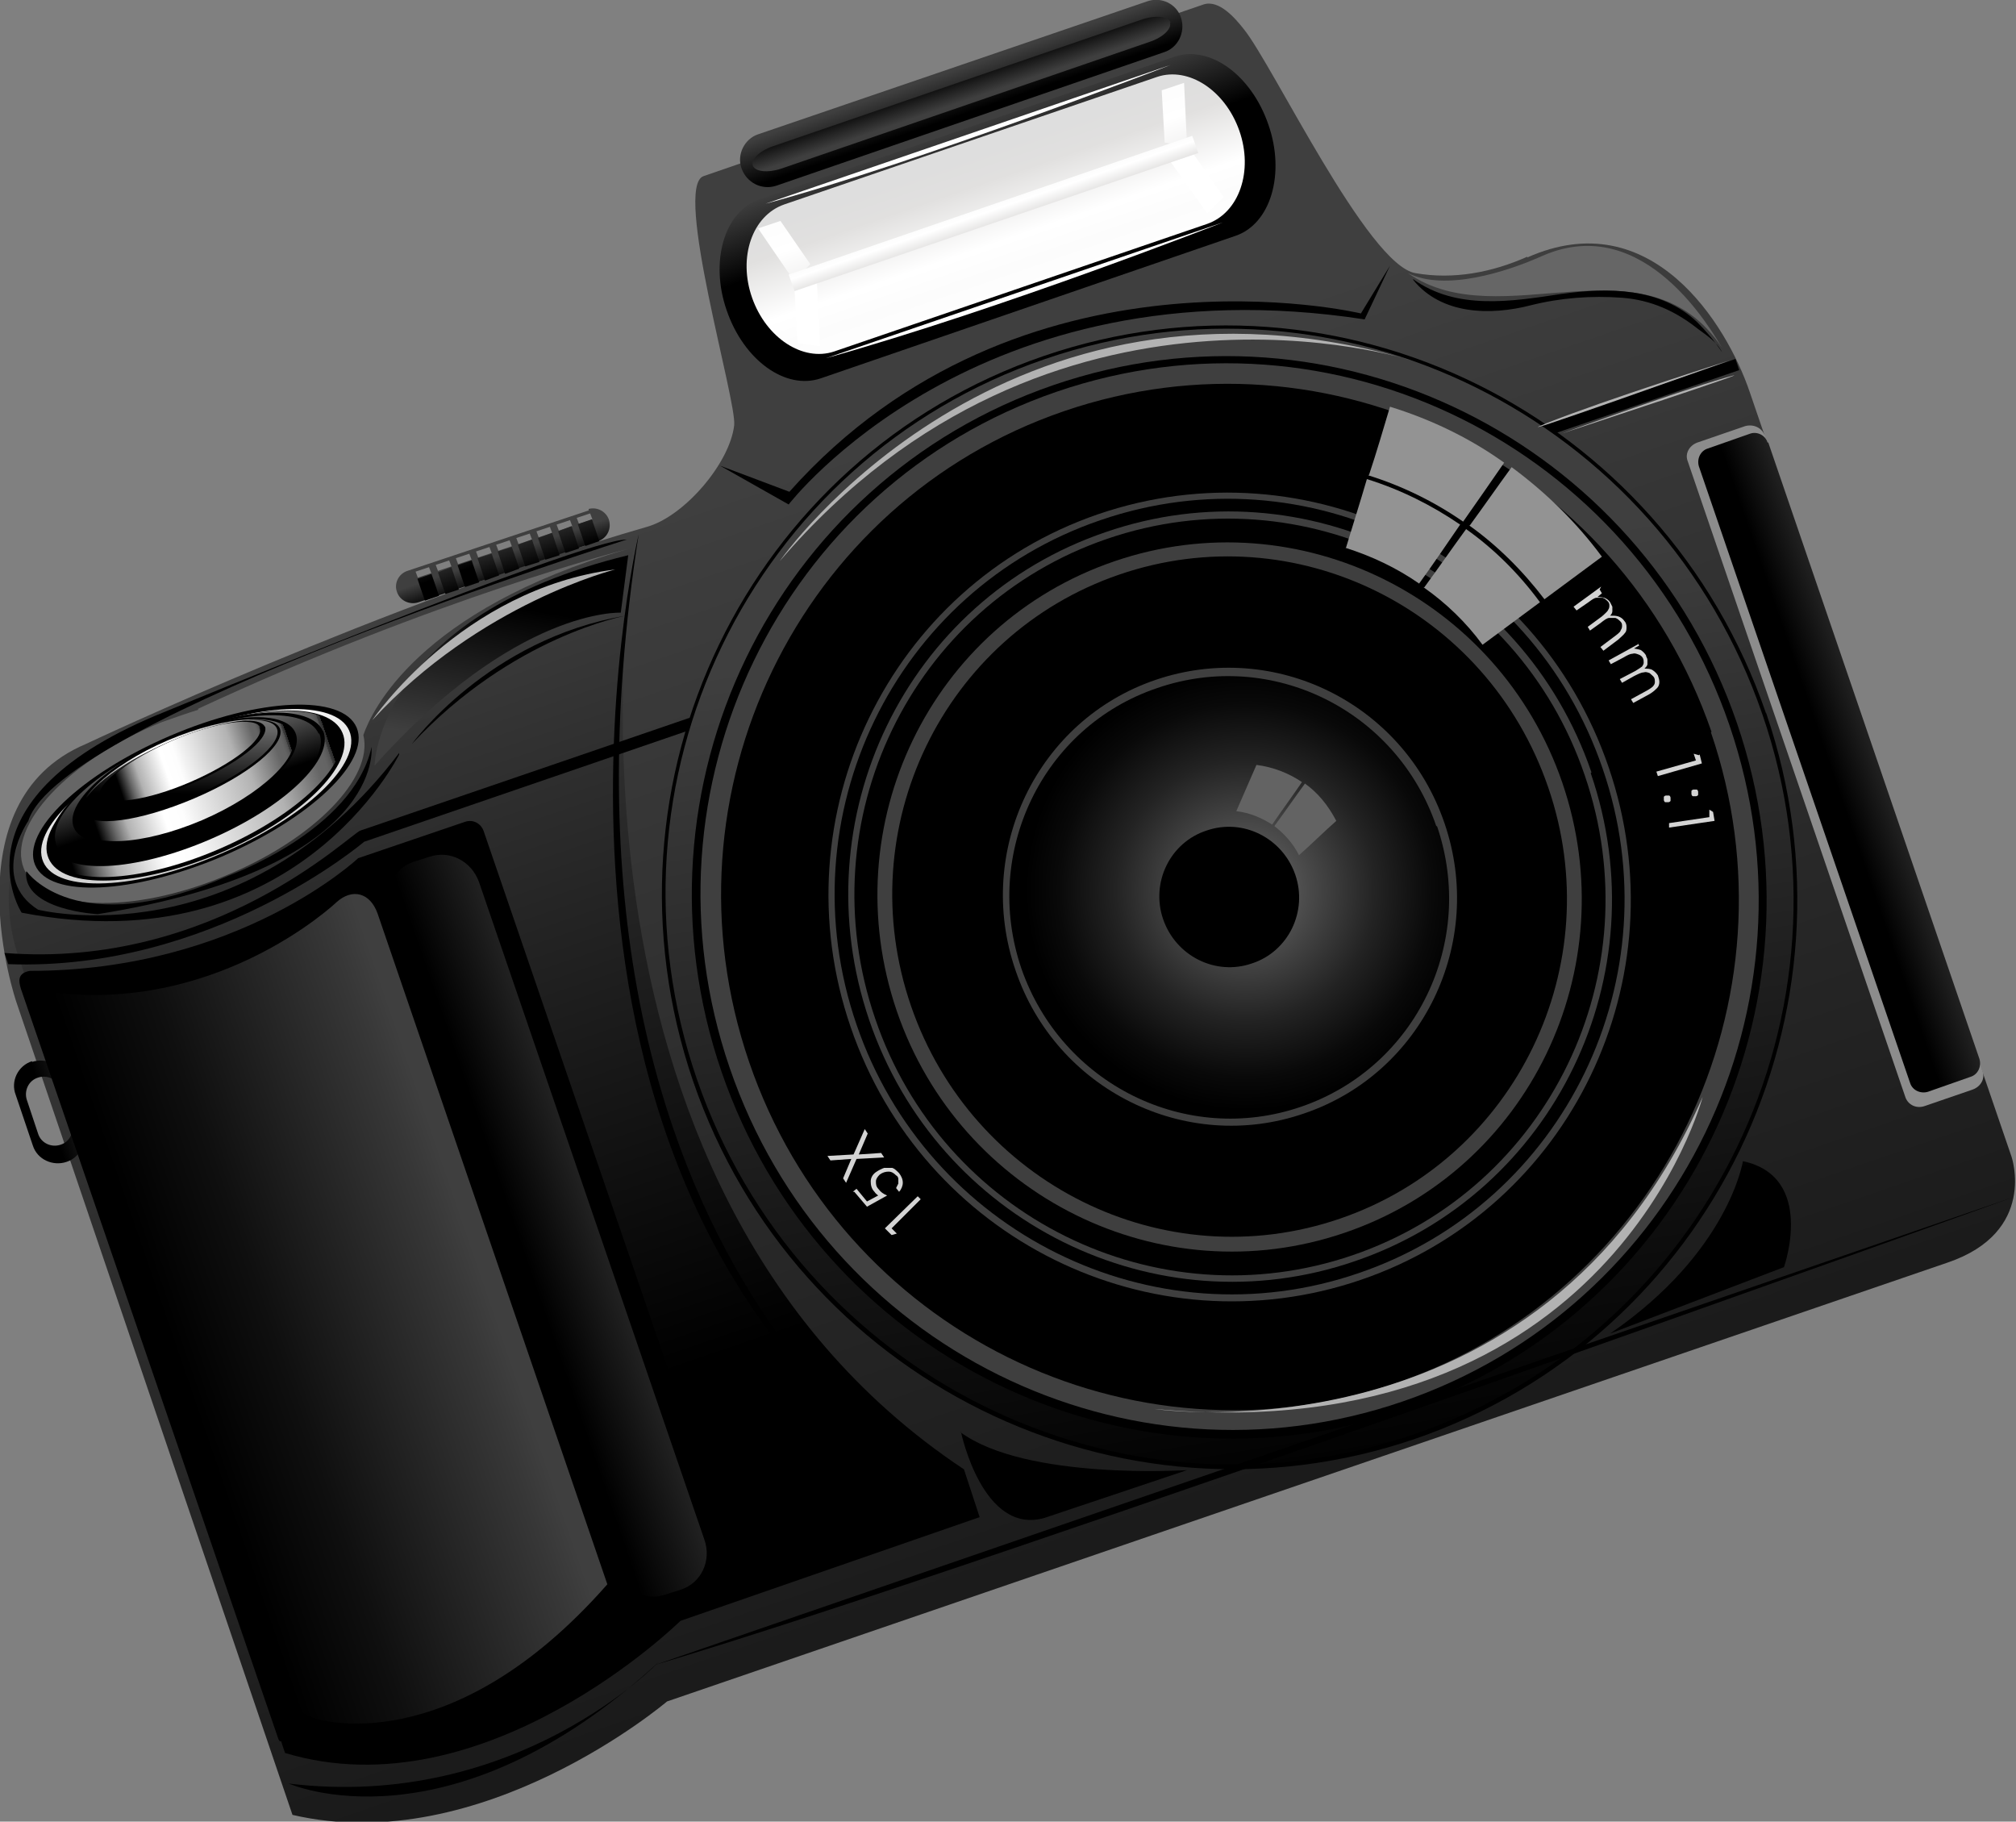 <?xml version="1.0" encoding="UTF-8"?>
<svg id="Layer_1" data-name="Layer 1" xmlns="http://www.w3.org/2000/svg" xmlns:xlink="http://www.w3.org/1999/xlink" viewBox="0 0 27.02 24.41">
  <rect x="0" y="0" width="27.02" height="24.41" fill="#808080" stroke="none"/>
  <defs>
    <style>
      .cls-1 {
        fill: url(#linear-gradient);
      }

      .cls-2 {
        fill: #fff;
      }

      .cls-3 {
        fill: #666;
      }

      .cls-4 {
        fill: #8c8c8c;
      }

      .cls-5 {
        fill: #939393;
      }

      .cls-6 {
        fill: #b2b2b2;
      }

      .cls-7 {
        fill: #d4d4d4;
      }

      .cls-8 {
        fill: #636363;
      }

      .cls-9 {
        fill: url(#radial-gradient-10);
      }

      .cls-10 {
        fill: url(#radial-gradient-11);
      }

      .cls-11 {
        fill: url(#radial-gradient-15);
      }

      .cls-12 {
        fill: url(#radial-gradient-12);
      }

      .cls-13 {
        fill: url(#radial-gradient-14);
      }

      .cls-14 {
        fill: url(#radial-gradient-13);
      }

      .cls-15 {
        fill: url(#radial-gradient-6);
      }

      .cls-16 {
        fill: url(#radial-gradient-5);
      }

      .cls-17 {
        fill: url(#radial-gradient-3);
      }

      .cls-18 {
        fill: url(#radial-gradient-4);
      }

      .cls-19 {
        fill: url(#radial-gradient-9);
      }

      .cls-20 {
        fill: url(#radial-gradient-8);
      }

      .cls-21 {
        fill: url(#radial-gradient-7);
      }

      .cls-22 {
        fill: url(#radial-gradient-2);
      }

      .cls-23 {
        fill: url(#linear-gradient-8);
      }

      .cls-24 {
        fill: url(#linear-gradient-9);
      }

      .cls-25 {
        fill: url(#linear-gradient-3);
      }

      .cls-26 {
        fill: url(#linear-gradient-4);
      }

      .cls-27 {
        fill: url(#linear-gradient-2);
      }

      .cls-28 {
        fill: url(#linear-gradient-6);
      }

      .cls-29 {
        fill: url(#linear-gradient-7);
      }

      .cls-30 {
        fill: url(#linear-gradient-5);
      }

      .cls-31 {
        fill: url(#radial-gradient);
      }

      .cls-32 {
        fill: url(#linear-gradient-14);
      }

      .cls-33 {
        fill: url(#linear-gradient-18);
      }

      .cls-34 {
        fill: url(#linear-gradient-22);
      }

      .cls-35 {
        fill: url(#linear-gradient-20);
      }

      .cls-36 {
        fill: url(#linear-gradient-21);
      }

      .cls-37 {
        fill: url(#linear-gradient-23);
      }

      .cls-38 {
        fill: url(#linear-gradient-15);
      }

      .cls-39 {
        fill: url(#linear-gradient-19);
      }

      .cls-40 {
        fill: url(#linear-gradient-16);
      }

      .cls-41 {
        fill: url(#linear-gradient-17);
      }

      .cls-42 {
        fill: url(#linear-gradient-13);
      }

      .cls-43 {
        fill: url(#linear-gradient-12);
      }

      .cls-44 {
        fill: url(#linear-gradient-10);
      }

      .cls-45 {
        fill: url(#linear-gradient-11);
      }

      .cls-46 {
        fill: url(#linear-gradient-27);
      }

      .cls-47 {
        fill: url(#linear-gradient-24);
      }

      .cls-48 {
        fill: url(#linear-gradient-26);
      }

      .cls-49 {
        fill: url(#linear-gradient-35);
      }

      .cls-50 {
        fill: url(#linear-gradient-34);
      }

      .cls-51 {
        fill: url(#linear-gradient-25);
      }

      .cls-52 {
        fill: url(#linear-gradient-28);
      }

      .cls-53 {
        fill: url(#linear-gradient-29);
      }

      .cls-54 {
        fill: url(#linear-gradient-33);
      }

      .cls-55 {
        fill: url(#linear-gradient-30);
      }

      .cls-56 {
        fill: url(#linear-gradient-32);
      }

      .cls-57 {
        fill: url(#linear-gradient-31);
      }
    </style>
    <linearGradient id="linear-gradient" x1="-2228.09" y1="1531.61" x2="-2228.09" y2="1563.95" gradientTransform="translate(1619.69 -2171.3) rotate(-18.93)" gradientUnits="userSpaceOnUse">
      <stop offset=".19" stop-color="#3f3f3f"/>
      <stop offset="1" stop-color="#000"/>
    </linearGradient>
    <linearGradient id="linear-gradient-2" x1="-2239.6" y1="1542.7" x2="-2240.72" y2="1542.7" gradientTransform="translate(1619.69 -2171.3) rotate(-18.93)" gradientUnits="userSpaceOnUse">
      <stop offset="0" stop-color="#3f3f3f"/>
      <stop offset=".23" stop-color="#373737"/>
      <stop offset=".58" stop-color="#222"/>
      <stop offset="1" stop-color="#000"/>
    </linearGradient>
    <linearGradient id="linear-gradient-3" x1="-2235.35" y1="1535.12" x2="-2235.35" y2="1548.75" xlink:href="#linear-gradient"/>
    <linearGradient id="linear-gradient-4" x1="-2220.23" y1="1548.83" x2="-2220.23" y2="1550.79" xlink:href="#linear-gradient"/>
    <linearGradient id="linear-gradient-5" x1="-2223.42" y1="1538.34" x2="-2225.92" y2="1553.08" xlink:href="#linear-gradient"/>
    <radialGradient id="radial-gradient" cx="-80399.61" cy="54684.38" fx="-80399.61" fy="54684.38" r="385.68" gradientTransform="translate(1635.59 -2164.54) rotate(-19.09) scale(.03)" gradientUnits="userSpaceOnUse">
      <stop offset="0" stop-color="#8c8c8c"/>
      <stop offset="1" stop-color="#3f3f3f"/>
    </radialGradient>
    <radialGradient id="radial-gradient-2" cx="-80412.27" cy="54690.96" fx="-80412.27" fy="54690.96" r="656.11" gradientTransform="translate(1635.59 -2164.54) rotate(-19.09) scale(.03)" gradientUnits="userSpaceOnUse">
      <stop offset="0" stop-color="#595959"/>
      <stop offset="1" stop-color="#000"/>
    </radialGradient>
    <radialGradient id="radial-gradient-3" cx="-80371.49" cy="54669.05" fx="-80371.49" fy="54669.05" r="494.07" xlink:href="#radial-gradient-2"/>
    <radialGradient id="radial-gradient-4" cx="-80444.99" cy="54678.48" fx="-80444.99" fy="54678.48" r="393.24" xlink:href="#radial-gradient-2"/>
    <radialGradient id="radial-gradient-5" cx="-80553.82" cy="54886.96" fx="-80553.82" fy="54886.96" r="368.75" xlink:href="#radial-gradient-2"/>
    <radialGradient id="radial-gradient-6" cx="-80553.4" cy="54903.4" fx="-80553.4" fy="54903.4" r="263.69" xlink:href="#radial-gradient"/>
    <radialGradient id="radial-gradient-7" cx="-80556.49" cy="54900.29" fx="-80556.49" fy="54900.29" r="391.9" xlink:href="#radial-gradient-2"/>
    <radialGradient id="radial-gradient-8" cx="-80547.83" cy="54888.04" fx="-80547.83" fy="54888.04" r="216.82" xlink:href="#radial-gradient"/>
    <radialGradient id="radial-gradient-9" cx="-80555.57" cy="54894.22" fx="-80555.57" fy="54894.22" r="265.62" xlink:href="#radial-gradient-2"/>
    <radialGradient id="radial-gradient-10" cx="-80569.27" cy="54879.72" fx="-80569.27" fy="54879.72" r="214.81" xlink:href="#radial-gradient"/>
    <radialGradient id="radial-gradient-11" cx="-80554.83" cy="54894.19" fx="-80554.83" fy="54894.19" r="288.12" xlink:href="#radial-gradient-2"/>
    <radialGradient id="radial-gradient-12" cx="-80560.33" cy="54920.69" fx="-80560.33" fy="54920.69" r="278.88" xlink:href="#radial-gradient"/>
    <radialGradient id="radial-gradient-13" cx="-2224.57" cy="1545.11" fx="-2224.57" fy="1545.11" r="2.95" gradientTransform="translate(1619.69 -2171.3) rotate(-18.93)" gradientUnits="userSpaceOnUse">
      <stop offset="0" stop-color="#737373"/>
      <stop offset=".26" stop-color="#4d4d4d"/>
      <stop offset=".59" stop-color="#232323"/>
      <stop offset=".85" stop-color="#090909"/>
      <stop offset="1" stop-color="#000"/>
    </radialGradient>
    <radialGradient id="radial-gradient-14" cx="-80550.47" cy="54880.1" fx="-80550.47" fy="54880.1" r="26.11" xlink:href="#radial-gradient-2"/>
    <radialGradient id="radial-gradient-15" cx="-80558.1" cy="54906.5" fx="-80558.1" fy="54906.5" r="32.46" xlink:href="#radial-gradient-2"/>
    <linearGradient id="linear-gradient-6" x1="-2215.08" y1="1546.05" x2="-2216.62" y2="1546.05" xlink:href="#linear-gradient-2"/>
    <linearGradient id="linear-gradient-7" x1="-2240.15" y1="1546.52" x2="-2235.92" y2="1546.52" gradientTransform="translate(1619.69 -2171.3) rotate(-18.93)" gradientUnits="userSpaceOnUse">
      <stop offset="0" stop-color="#000"/>
      <stop offset=".31" stop-color="#0f0f0f"/>
      <stop offset=".9" stop-color="#373737"/>
      <stop offset="1" stop-color="#3f3f3f"/>
    </linearGradient>
    <linearGradient id="linear-gradient-8" x1="-2232.83" y1="1546.31" x2="-2235.3" y2="1546.31" xlink:href="#linear-gradient"/>
    <linearGradient id="linear-gradient-9" x1="-2233.59" y1="1540.47" x2="-2232.47" y2="1538.42" xlink:href="#linear-gradient"/>
    <linearGradient id="linear-gradient-10" x1="-2236.75" y1="1535.99" x2="-2237.23" y2="1539.33" xlink:href="#linear-gradient"/>
    <linearGradient id="linear-gradient-11" x1="-2217.12" y1="1534.77" x2="-2217.66" y2="1538.57" xlink:href="#linear-gradient"/>
    <linearGradient id="linear-gradient-12" x1="-2228.95" y1="1549.02" x2="-2228.95" y2="1550.81" xlink:href="#linear-gradient"/>
    <linearGradient id="linear-gradient-13" x1="-2237.15" y1="1538.17" x2="-2237.39" y2="1541.51" gradientTransform="translate(1619.69 -2171.3) rotate(-18.93)" gradientUnits="userSpaceOnUse">
      <stop offset="0" stop-color="#fff"/>
      <stop offset="1" stop-color="#b2b2b2"/>
    </linearGradient>
    <linearGradient id="linear-gradient-14" x1="-2239.34" y1="1539.31" x2="-2235.13" y2="1539.31" gradientTransform="translate(1619.69 -2171.3) rotate(-18.93)" gradientUnits="userSpaceOnUse">
      <stop offset="0" stop-color="#000"/>
      <stop offset=".07" stop-color="#666"/>
      <stop offset=".13" stop-color="#b2b2b2"/>
      <stop offset=".29" stop-color="#fff"/>
      <stop offset=".37" stop-color="#fdfdfd"/>
      <stop offset=".4" stop-color="#f6f6f6"/>
      <stop offset=".41" stop-color="#f3f3f3"/>
      <stop offset=".7" stop-color="#b2b2b2"/>
      <stop offset=".84" stop-color="#666"/>
      <stop offset=".87" stop-color="#646464"/>
      <stop offset=".88" stop-color="#5d5d5d"/>
      <stop offset=".89" stop-color="#515151"/>
      <stop offset=".89" stop-color="#404040"/>
      <stop offset=".9" stop-color="#2a2a2a"/>
      <stop offset=".9" stop-color="#101010"/>
      <stop offset=".9" stop-color="#000"/>
    </linearGradient>
    <linearGradient id="linear-gradient-15" x1="-2237.31" y1="1538.02" x2="-2237.31" y2="1539.41" gradientTransform="translate(1619.69 -2171.3) rotate(-18.93)" gradientUnits="userSpaceOnUse">
      <stop offset="0" stop-color="#b2b2b2"/>
      <stop offset="1" stop-color="#000"/>
    </linearGradient>
    <linearGradient id="linear-gradient-16" x1="-2238.87" y1="1539.09" x2="-2235.74" y2="1539.09" xlink:href="#linear-gradient-14"/>
    <linearGradient id="linear-gradient-17" x1="-2236.94" y1="1537.91" x2="-2237.44" y2="1539.33" xlink:href="#linear-gradient-15"/>
    <linearGradient id="linear-gradient-18" x1="-2238.4" y1="1538.84" x2="-2236.12" y2="1538.84" xlink:href="#linear-gradient-14"/>
    <linearGradient id="linear-gradient-19" x1="-2232.3" y1="1537.55" x2="-2232.3" y2="1537.94" xlink:href="#linear-gradient"/>
    <linearGradient id="linear-gradient-20" x1="-2233.38" y1="1537.16" x2="-2233.38" y2="1537.91" gradientTransform="translate(2240.78 -1527.78) rotate(.06)" xlink:href="#linear-gradient"/>
    <linearGradient id="linear-gradient-21" x1="-2233.1" y1="1537.16" x2="-2233.1" y2="1537.91" xlink:href="#linear-gradient"/>
    <linearGradient id="linear-gradient-22" x1="-2232.81" y1="1537.16" x2="-2232.81" y2="1537.91" gradientTransform="translate(2234.57 -1536.92) rotate(-.17)" xlink:href="#linear-gradient"/>
    <linearGradient id="linear-gradient-23" x1="-2232.53" y1="1537.16" x2="-2232.53" y2="1537.91" xlink:href="#linear-gradient"/>
    <linearGradient id="linear-gradient-24" x1="-2232.25" y1="1537.16" x2="-2232.25" y2="1537.91" xlink:href="#linear-gradient"/>
    <linearGradient id="linear-gradient-25" x1="-2231.96" y1="1537.16" x2="-2231.96" y2="1537.91" xlink:href="#linear-gradient"/>
    <linearGradient id="linear-gradient-26" x1="-2231.67" y1="1537.16" x2="-2231.67" y2="1537.91" xlink:href="#linear-gradient"/>
    <linearGradient id="linear-gradient-27" x1="-2231.39" y1="1537.16" x2="-2231.39" y2="1537.91" xlink:href="#linear-gradient"/>
    <linearGradient id="linear-gradient-28" x1="-2231.11" y1="1537.16" x2="-2231.11" y2="1537.91" gradientTransform="translate(2239.47 -1530.25) rotate(.01)" xlink:href="#linear-gradient"/>
    <linearGradient id="linear-gradient-29" x1="-2224.58" y1="1533.93" x2="-2224.56" y2="1535.14" xlink:href="#linear-gradient"/>
    <linearGradient id="linear-gradient-30" x1="-2224.56" y1="1536.7" x2="-2224.56" y2="1534.61" gradientTransform="translate(1619.69 -2171.3) rotate(-18.93)" gradientUnits="userSpaceOnUse">
      <stop offset="0" stop-color="#fff"/>
      <stop offset=".24" stop-color="#fcfcfc"/>
      <stop offset=".42" stop-color="#fff"/>
      <stop offset=".81" stop-color="#e1e0df"/>
      <stop offset="1" stop-color="#dedede"/>
    </linearGradient>
    <linearGradient id="linear-gradient-31" x1="-2227.39" y1="1533.9" x2="-2227.39" y2="1536.53" xlink:href="#linear-gradient-30"/>
    <linearGradient id="linear-gradient-32" x1="-2221.86" y1="1533.9" x2="-2221.86" y2="1536.53" xlink:href="#linear-gradient-30"/>
    <linearGradient id="linear-gradient-33" x1="-2224.59" y1="1535.17" x2="-2224.59" y2="1535.7" xlink:href="#linear-gradient-30"/>
    <linearGradient id="linear-gradient-34" x1="-2224.47" y1="1533.31" x2="-2224.47" y2="1534.05" xlink:href="#linear-gradient"/>
    <linearGradient id="linear-gradient-35" x1="-2224.48" y1="1533.97" x2="-2224.48" y2="1533.52" xlink:href="#linear-gradient"/>
  </defs>
  <path class="cls-1" d="m20.47,3.44c-.47.21-.99.31-1.5.22-.64-.11-1.91-2.79-2.3-3.27-.11-.14-.33-.4-.54-.33,0,0-6.68,2.29-6.7,2.3-.41.14.45,3.02.41,3.34-.06.51-.67,1.22-1.17,1.36-3.47,1-7.52,2.91-7.52,2.91-1.85.78-.93,3.46-.93,3.46l3.7,10.89c2.54.59,5.02-1.52,5.02-1.52l17.16-5.88c1.21-.41.86-1.42.86-1.42l-3.51-10.25c-.31-.91-1.32-2.54-2.98-1.8Z"/>
  <path class="cls-27" d="m.43,14.22c-.19.06-.29.27-.22.45l.23.68c.06.19.27.28.45.22.19-.06.28-.27.22-.45l-.23-.67c-.06-.19-.27-.28-.45-.22Zm.53.82c.04.12-.02.26-.15.3-.12.04-.26-.02-.3-.15l-.15-.45c-.04-.12.02-.26.15-.3.12-.04.26.02.3.15l.15.45Z"/>
  <path class="cls-25" d="m.25,12.83c-.32-.95-.06-1.94.78-2.53.68-.48,1.52-.73,2.28-1.04,1.07-.44,2.13-.91,3.24-1.25.42-.13.71-.25,1.94-.67,0,0-1.38,8.49,4.43,12.35l.21.64-4.01,1.39s-2.62,2.58-5.3,1.77c0,0-3.56-10.65-3.57-10.67Z"/>
  <path d="m23.26,4.81S4.96,11.09,4.83,11.13c-.13.04-1.97,1.86-4.77,1.64.04.12.04.11.05.15,2.73.1,4.77-1.64,4.77-1.64l18.43-6.32-.05-.15Z"/>
  <path class="cls-26" d="m23.36,15.56s-.19,1.22-1.78,2.31l2.33-.89s.43-1.21-.55-1.42Z"/>
  <g>
    <path d="m23.67,9.55c1.37,4.01-.73,8.36-4.7,9.73-3.97,1.36-8.31-.79-9.68-4.79-1.37-4.01.73-8.36,4.7-9.72,3.97-1.36,8.3.78,9.68,4.79Z"/>
    <path class="cls-30" d="m23.62,9.57c1.37,3.98-.73,8.3-4.67,9.65-3.94,1.35-8.24-.78-9.61-4.76-1.37-3.98.72-8.3,4.67-9.65,3.94-1.35,8.24.78,9.61,4.76Z"/>
    <path d="m23.28,9.69c1.3,3.79-.69,7.91-4.45,9.2-3.76,1.29-7.86-.74-9.16-4.53-1.3-3.79.69-7.91,4.45-9.2,3.76-1.29,7.86.74,9.16,4.53Z"/>
    <path class="cls-31" d="m23.18,9.72c1.28,3.74-.68,7.79-4.38,9.06-3.7,1.27-7.74-.73-9.02-4.47-1.28-3.73.68-7.79,4.38-9.06,3.7-1.27,7.74.73,9.02,4.47Z"/>
    <path class="cls-22" d="m22.93,9.81c1.23,3.59-.66,7.5-4.21,8.72-3.56,1.22-7.45-.7-8.68-4.3-1.23-3.59.66-7.5,4.22-8.72,3.56-1.22,7.44.7,8.68,4.3Z"/>
    <path class="cls-17" d="m22.82,9.85c1.21,3.53-.64,7.37-4.14,8.57-3.5,1.2-7.32-.69-8.53-4.22-1.21-3.53.64-7.37,4.14-8.57,3.5-1.2,7.32.69,8.53,4.22Z"/>
    <path class="cls-18" d="m21.94,10.15c1.04,3.05-.56,6.35-3.57,7.39-3.01,1.03-6.31-.6-7.35-3.64-1.04-3.04.56-6.35,3.57-7.38,3.01-1.03,6.31.59,7.35,3.64Z"/>
    <path class="cls-16" d="m21.83,10.18c1.02,2.98-.54,6.22-3.5,7.24-2.95,1.01-6.18-.59-7.2-3.57-1.02-2.98.54-6.22,3.5-7.24,2.95-1.01,6.18.58,7.2,3.57Z"/>
    <path class="cls-15" d="m21.56,10.28c.97,2.83-.51,5.91-3.32,6.87-2.81.96-5.87-.55-6.84-3.39-.97-2.83.52-5.91,3.32-6.87,2.81-.96,5.87.55,6.84,3.39Z"/>
    <path class="cls-21" d="m21.48,10.3c.96,2.79-.51,5.82-3.27,6.76-2.76.95-5.78-.55-6.73-3.33-.96-2.79.51-5.82,3.27-6.76,2.76-.95,5.78.54,6.73,3.33Z"/>
    <path class="cls-20" d="m21.32,10.36c.93,2.7-.49,5.63-3.16,6.54-2.67.92-5.59-.53-6.51-3.23-.92-2.7.49-5.63,3.17-6.54,2.67-.92,5.59.53,6.51,3.22Z"/>
    <path class="cls-19" d="m21.24,10.39c.91,2.65-.48,5.53-3.11,6.43-2.63.9-5.5-.52-6.4-3.17-.91-2.65.48-5.53,3.11-6.43,2.63-.9,5.5.52,6.4,3.17Z"/>
    <path class="cls-9" d="m20.94,10.49c.85,2.49-.45,5.19-2.92,6.03-2.46.84-5.15-.49-6-2.97-.85-2.49.45-5.19,2.92-6.03,2.46-.84,5.15.49,6,2.97Z"/>
    <path class="cls-10" d="m20.75,10.55c.82,2.38-.43,4.97-2.79,5.78-2.36.81-4.93-.47-5.75-2.85-.82-2.38.43-4.97,2.79-5.78,2.36-.81,4.93.46,5.75,2.85Z"/>
    <path d="m19.44,11c.57,1.65-.3,3.45-1.94,4.01-1.64.56-3.42-.32-3.99-1.98-.57-1.65.3-3.45,1.94-4.01,1.64-.56,3.42.32,3.99,1.98Z"/>
    <path class="cls-12" d="m19.36,11.03c.55,1.6-.29,3.35-1.88,3.89-1.59.55-3.33-.32-3.87-1.92-.55-1.6.29-3.35,1.88-3.89,1.59-.54,3.32.31,3.87,1.92Z"/>
    <path class="cls-14" d="m19.26,11.07c.53,1.55-.28,3.23-1.82,3.76-1.54.53-3.21-.3-3.75-1.85-.53-1.55.28-3.24,1.82-3.76,1.54-.53,3.21.3,3.74,1.85Z"/>
    <path class="cls-13" d="m17.36,11.72c.17.49-.09,1.03-.58,1.19-.49.17-1.02-.1-1.19-.59-.17-.49.09-1.03.58-1.19.49-.17,1.02.1,1.19.59Z"/>
    <path class="cls-11" d="m16.96,11.85c.09.27-.05.56-.32.65-.27.09-.56-.05-.65-.32-.09-.27.05-.56.32-.65.27-.09.56.05.65.32Z"/>
    <path class="cls-6" d="m15.47,18.88s5.18.77,7.35-4.18c0,0-1.24,4.75-7.35,4.18Z"/>
    <g>
      <path class="cls-7" d="m20.89,7.11l-.04.04-.17-.14-.13.11s.05.02.06.04c.04.04.07.08.07.13,0,.05-.01.1-.05.15-.03.03-.06.05-.09.07-.04.01-.07.02-.11.01-.04,0-.07-.03-.1-.05-.04-.03-.06-.07-.07-.12,0-.04,0-.09.03-.13l.05.04s-.02.04-.02.06c0,.02,0,.04.01.06,0,.02.02.03.04.05.03.03.07.04.11.03.04,0,.08-.02.11-.06.03-.03.04-.07.04-.1,0-.04-.02-.07-.05-.1-.03-.02-.07-.04-.12-.06l.24-.19.2.17Z"/>
      <path class="cls-7" d="m20.77,7.41c.06-.06.11-.1.15-.12.04-.02.09-.02.12-.02.04,0,.07.02.1.05.03.03.05.06.05.1,0,.04,0,.08-.02.13-.02.04-.06.1-.11.15-.06.05-.1.09-.15.11-.04.02-.09.03-.13.02-.04,0-.07-.02-.1-.05-.03-.03-.04-.06-.05-.1,0-.04,0-.08.02-.12.02-.04.06-.1.11-.15Zm.04.04s-.08.09-.1.12c-.02.03-.02.07-.02.1,0,.03.02.05.04.07.02.02.04.03.07.03.03,0,.06,0,.09-.02.04-.02.08-.05.13-.09.04-.04.07-.08.09-.12.02-.04.03-.07.02-.1,0-.03-.02-.06-.03-.07-.02-.02-.04-.03-.07-.04-.03,0-.06,0-.1.02-.03.02-.07.05-.12.1Z"/>
      <path class="cls-7" d="m21.44,7.9l.03.05-.06.05s.06,0,.09.01c.03.01.06.03.08.06.01.02.02.04.03.06,0,.02,0,.04,0,.06,0,.02-.01.04-.03.06.04,0,.08,0,.11.01.03.01.06.03.08.06.02.02.03.05.03.08,0,.03,0,.06-.02.08-.02.03-.05.05-.09.09l-.2.15-.04-.05.2-.15s.07-.05.07-.07c.01-.02.02-.03.02-.06,0-.02,0-.04-.02-.06-.02-.02-.04-.04-.07-.05-.03,0-.06,0-.08,0-.03,0-.07.03-.12.07l-.14.1-.03-.05.19-.14s.07-.06.08-.08c.01-.02.02-.03.02-.06,0-.02,0-.04-.02-.06-.02-.02-.04-.04-.07-.05-.03,0-.05,0-.08,0-.03,0-.07.03-.11.06l-.16.11-.04-.05.37-.27Z"/>
      <path class="cls-7" d="m21.94,8.6l.03.05-.07.04s.06.01.09.02c.03.02.05.04.07.07,0,.02.02.04.02.06,0,.02,0,.04,0,.06,0,.02-.02.04-.04.06.04,0,.08,0,.11.02.03.02.05.04.07.07.01.03.02.06.02.09,0,.03-.01.06-.03.08-.02.02-.05.05-.1.08l-.22.12-.03-.05.22-.12s.07-.04.08-.06c.01-.01.02-.03.02-.05,0-.02,0-.04-.01-.06-.01-.02-.04-.04-.06-.06-.03-.01-.05-.02-.08-.01-.03,0-.07.02-.13.05l-.16.09-.03-.05.21-.11s.08-.05.09-.06c.01-.02.02-.03.02-.05,0-.02,0-.04-.01-.06-.01-.02-.03-.04-.06-.05-.03-.01-.05-.02-.08-.01-.03,0-.07.02-.12.05l-.17.09-.03-.05.4-.22Z"/>
      <path class="cls-7" d="m22.78,10.11l.03.12-.59.17-.02-.06.53-.15-.03-.09.07.02Z"/>
      <path class="cls-7" d="m22.39,10.69s0,.03,0,.04c0,.01-.02.02-.03.02-.01,0-.03,0-.04,0-.01,0-.02-.02-.02-.03,0-.01,0-.03,0-.04,0-.01.02-.02.03-.02.01,0,.03,0,.04,0,.01,0,.02.02.02.03Zm.37-.08s0,.03,0,.04c0,.01-.02.02-.03.02-.01,0-.03,0-.04,0-.01,0-.02-.02-.02-.03,0-.01,0-.03,0-.04,0-.01.02-.02.03-.02.01,0,.03,0,.04,0,.01,0,.02.02.02.03Z"/>
      <path class="cls-7" d="m22.96,10.88l.02.12-.61.09v-.06s.54-.08.54-.08v-.1s.05.03.05.03Z"/>
      <path class="cls-7" d="m11.95,16.55l-.09-.09.44-.43.04.04-.39.39.07.07-.07.02Z"/>
      <path class="cls-7" d="m11.43,15.97l.05-.04.14.17.15-.08s-.04-.03-.05-.05c-.04-.04-.05-.09-.05-.14,0-.05.03-.1.08-.13.03-.02.07-.04.1-.05.04,0,.07,0,.11,0,.03.01.06.04.09.07.03.04.05.08.05.13,0,.04-.02.09-.05.12l-.04-.05s.02-.04.03-.06c0-.02,0-.04,0-.06,0-.02-.01-.04-.03-.05-.03-.03-.06-.05-.1-.05-.04,0-.08.01-.12.04-.03.03-.05.06-.05.09,0,.04,0,.07.04.11.02.03.06.06.11.08l-.27.15-.17-.2Z"/>
      <path class="cls-7" d="m11.34,15.85l-.04-.06.11-.26-.28.02-.04-.06.35-.02.15-.34.04.06-.12.28.3-.02.04.06-.37.02-.14.32Z"/>
    </g>
    <g>
      <path class="cls-5" d="m19.7,7.04c.19-.26.37-.52.56-.78.46.34.87.74,1.21,1.2-.26.19-.51.38-.77.57-.29-.38-.63-.72-1.01-.99Z"/>
      <path class="cls-5" d="m19.09,7.87c.19-.26.37-.52.56-.78.38.27.71.6.99.98-.26.19-.51.38-.77.57-.22-.3-.49-.56-.79-.77Z"/>
      <path class="cls-5" d="m18.35,6.36c.1-.3.19-.61.28-.91.55.17,1.07.42,1.53.75-.18.26-.36.52-.55.79-.39-.27-.82-.48-1.27-.62Z"/>
      <path class="cls-5" d="m18.04,7.34c.09-.3.19-.61.28-.92.45.14.87.35,1.25.61-.18.26-.36.53-.55.79-.3-.21-.64-.37-.99-.48Z"/>
      <path class="cls-8" d="m17.08,11.07c.14-.19.27-.38.41-.57.17.12.31.29.42.5-.17.15-.33.31-.5.46-.08-.16-.2-.29-.33-.39Z"/>
      <path class="cls-8" d="m16.57,10.87c.09-.21.18-.41.27-.62.23.03.43.11.61.23-.13.19-.27.38-.4.57-.14-.09-.3-.16-.48-.18Z"/>
    </g>
  </g>
  <path d="m8.78,22.31l18.21-6.27s-13.54,4.88-18.21,6.27Z"/>
  <path d="m3.87,23.9s2.15.96,4.96-1.63c0,0-1.91,2-4.96,1.63Z"/>
  <path class="cls-4" d="m23.65,5.83c-.04-.1-.15-.15-.26-.12l-.64.22c-.11.04-.17.15-.13.25l2.92,8.53c.04.1.15.15.26.11l.64-.22c.11-.04.17-.15.13-.25l-2.92-8.53Z"/>
  <path class="cls-28" d="m23.69,5.93c-.03-.1-.14-.15-.23-.12l-.57.2c-.1.03-.15.14-.12.24l2.83,8.26c.03.1.14.15.24.12l.57-.2c.1-.03.15-.14.12-.24l-2.83-8.26Z"/>
  <path d="m9.92,21.18c.03.1-.02.2-.12.24l-1.02.35c-.1.03-.35.12-.35.12,0,0-2.15,2.23-4.46,1.53-.19-.19-.2-.02-.24-.12L.28,13.25c-.03-.1-.05-.21.12-.24,2.8,0,4.4-1.51,4.4-1.51l1.44-.49c.1-.03.2.02.24.12l3.45,10.06Z"/>
  <path class="cls-29" d="m.44,13.26l3.12,9.1c.09.28.39.58.67.67,0,0,1.8.6,3.91-1.8l-3.08-8.99c-.1-.28-.34-.34-.55-.15,0,0-1.68,1.6-4.07,1.17Z"/>
  <path class="cls-23" d="m9.44,20.63c.1.28-.04.58-.31.67l-.22.07c-.27.09-.56-.06-.66-.34l-3.02-8.81c-.09-.28.04-.58.31-.67l.22-.07c.27-.09.56.06.66.34l3.02,8.81Z"/>
  <path d="m9.65,6.24l.92.52s2.52-3.28,7.72-2.48l.34-.72-.39.64s-4.56-1.09-7.66,2.39l-.93-.35Z"/>
  <path d="m8.56,7.16s-2.13,8.97,4.2,12.95c0,0-5.75-3.02-4.2-12.95Z"/>
  <path class="cls-3" d="m2.66,9.51c-.16.05-.33.11-.5.17-1.25.51-2.07,1.39-1.84,1.96.23.57,1.44.62,2.69.1,1.2-.49,2-1.32,1.86-1.89.11-.32.73-1.67,3.53-2.49,0,0-2.57.66-5.75,2.14Z"/>
  <path class="cls-3" d="m18.87,3.66c.5.25,1.33-.02,1.8-.23,1.38-.61,2.29,1.04,2.41,1.23-1.03-1.54-2.96-.13-4.21-1Z"/>
  <path d="m5.35,10.11s-1.39,2.83-5.06,2.12c0,0-1-1.53,1.94-2.7,0,0,5.58-2.31,6.17-2.3,0,0-7.6,2.4-8.02,3.77,0,0-.53.77.13,1.19,0,0,2.72.69,4.84-2.1Z"/>
  <path d="m5.52,9.97s1.02-1.41,2.87-1.72c0,0-1.52.27-2.87,1.72Z"/>
  <path class="cls-24" d="m5.02,10.26s.03-2,3.4-2.82l-.1.77s-1.41-.07-3.3,2.05Z"/>
  <path class="cls-44" d="m.36,11.68s.66.95,2.69.06c0,0,1.68-.6,1.93-1.73,0,0,.19,1.62-3.67,2.24,0,0-1-.05-.96-.57Z"/>
  <path class="cls-45" d="m18.94,3.74c.58.42,1.32.3,1.98.2.63-.09,1.34-.09,1.83.38.12.12.23.25.33.4-.06-.13-.21-.23-.32-.31-.3-.24-.63-.39-1.02-.42-.41-.03-.82,0-1.22.1-.54.14-1.2.13-1.58-.34Z"/>
  <path class="cls-6" d="m10.45,7.52s2.98-4.29,8.47-2.69c0,0-4.83-1.56-8.47,2.69Z"/>
  <path d="m4.78,9.75c-.19-.45-1.31-.4-2.5.11-1.19.51-2,1.28-1.81,1.73.19.45,1.31.39,2.5-.11,1.19-.51,2-1.28,1.81-1.73Z"/>
  <path class="cls-43" d="m12.88,19.19s.29,1.39,1.12,1.15l1.91-.64s-2.16.14-3.04-.51Z"/>
  <path class="cls-42" d="m4.68,9.79c-.18-.42-1.25-.38-2.38.11-1.13.49-1.91,1.22-1.72,1.65.18.42,1.25.38,2.38-.11,1.13-.48,1.91-1.22,1.72-1.65Z"/>
  <path d="m4.59,9.82c-.18-.43-1.21-.39-2.3.07-1.09.46-1.82,1.19-1.64,1.61.18.43,1.21.39,2.3-.07,1.09-.46,1.82-1.19,1.64-1.61Z"/>
  <path class="cls-32" d="m4.55,9.81c-.17-.41-1.18-.37-2.25.09-1.07.46-1.79,1.16-1.62,1.57.17.41,1.18.37,2.25-.09,1.07-.46,1.79-1.16,1.62-1.57Z"/>
  <path d="m4.33,9.8c-.16-.37-1.1-.33-2.1.1-1,.43-1.68,1.08-1.52,1.45.16.38,1.1.33,2.1-.1,1-.43,1.68-1.08,1.52-1.46Z"/>
  <path class="cls-38" d="m4.27,9.83c-.16-.36-1.07-.32-2.04.09s-1.63,1.04-1.47,1.41c.15.36,1.07.32,2.04-.09.97-.42,1.63-1.05,1.48-1.41Z"/>
  <path d="m3.96,9.82c-.13-.31-.9-.27-1.72.08-.82.35-1.38.88-1.25,1.19.13.31.9.27,1.72-.08.82-.35,1.38-.88,1.25-1.19Z"/>
  <path class="cls-40" d="m3.92,9.84c-.13-.3-.87-.26-1.67.08-.79.34-1.34.86-1.21,1.15.13.3.87.26,1.67-.08.79-.34,1.34-.86,1.21-1.15Z"/>
  <path d="m3.75,9.76c-.09-.21-.75-.12-1.48.19-.73.31-1.24.73-1.15.94.09.21.75.12,1.48-.19.73-.31,1.24-.73,1.15-.94Z"/>
  <path class="cls-41" d="m3.71,9.76c-.09-.2-.73-.12-1.44.18-.71.3-1.21.71-1.12.91.09.2.73.12,1.44-.18.71-.3,1.21-.71,1.12-.91Z"/>
  <path d="m3.55,9.74c-.07-.16-.62-.08-1.23.18-.61.26-1.05.6-.98.76.07.16.62.08,1.23-.18.61-.26,1.05-.6.98-.77Z"/>
  <path class="cls-33" d="m3.49,9.75c-.06-.15-.59-.08-1.17.17-.58.25-1,.57-.94.73.07.15.59.08,1.17-.17.58-.25,1-.58.93-.73Z"/>
  <g>
    <path class="cls-39" d="m7.89,6.84h0l-.18.06h0s-.09.03-.09.03h0l-.18.06h0s-.09.03-.09.03h0s-.18.06-.18.06h0s-.09.03-.09.03h0l-.18.06h0s-.09.03-.09.03h0s-.18.06-.18.06h0s-.09.03-.09.03h0l-.18.06h0l-.09.03h0s-.18.06-.18.06h0s-.09.03-.09.03h0s-.18.06-.18.06h0s-.09.03-.09.03h0s-.18.06-.18.06h0s-.09.03-.09.03c-.12.04-.18.17-.14.28.04.12.17.18.29.14l2.41-.82c.12-.04.18-.17.14-.29-.04-.11-.16-.17-.27-.14Zm-2.29.9l-.03-.08.18-.06.03.08-.18.06Zm.27-.09l-.03-.08.18-.06.03.08-.18.06Zm.27-.09l-.03-.08.18-.06.03.08-.18.06Zm.27-.09l-.03-.08.18-.06.03.08-.18.06Zm.27-.09l-.03-.08.18-.06.03.08-.18.06Zm.27-.09l-.03-.08.18-.06.03.08-.18.06Zm.27-.09l-.03-.08.18-.06.03.08-.18.06Zm.27-.09l-.03-.08.18-.06.03.08-.18.06Zm.27-.09l-.03-.08.18-.06.03.08-.18.06Z"/>
    <rect class="cls-35" x="5.64" y="7.72" width=".2" height=".31" transform="translate(-2.25 2.29) rotate(-18.98)"/>
    <polygon class="cls-36" points="6.15 7.9 5.97 7.96 5.87 7.67 6.05 7.6 6.15 7.9"/>
    <rect class="cls-34" x="6.18" y="7.53" width=".2" height=".31" transform="translate(-2.14 2.43) rotate(-18.75)"/>
    <polygon class="cls-37" points="6.69 7.71 6.5 7.78 6.4 7.48 6.59 7.42 6.69 7.71"/>
    <polygon class="cls-47" points="6.96 7.62 6.77 7.69 6.67 7.39 6.86 7.33 6.96 7.62"/>
    <polygon class="cls-51" points="7.23 7.53 7.04 7.59 6.94 7.3 7.13 7.23 7.23 7.53"/>
    <polygon class="cls-48" points="7.5 7.44 7.31 7.5 7.21 7.21 7.4 7.14 7.5 7.44"/>
    <polygon class="cls-46" points="7.76 7.35 7.58 7.41 7.48 7.12 7.66 7.05 7.76 7.35"/>
    <rect class="cls-52" x="7.79" y="6.98" width=".2" height=".31" transform="translate(-1.89 2.95) rotate(-18.94)"/>
  </g>
  <path class="cls-6" d="m20.73,5.67c.78-.31,2.45-.84,2.45-.84,0,0-3.22,1.15-2.45.84Z"/>
  <path class="cls-6" d="m23.13,5.06c-.72.21-2.2.75-2.2.75,0,0,2.92-.96,2.2-.75Z"/>
  <path class="cls-6" d="m4.99,9.65s1.19-1.76,3.26-2.02c0,0-1.82.45-3.26,2.02Z"/>
  <path class="cls-53" d="m17,1.67c.23.66.03,1.33-.44,1.49l-5.56,1.91c-.47.16-1.03-.24-1.26-.91h0c-.23-.66-.03-1.33.44-1.49l5.56-1.91c.47-.16,1.03.24,1.26.91h0Z"/>
  <path class="cls-55" d="m16.61,1.75c.19.54,0,1.1-.43,1.25l-5,1.71c-.42.14-.91-.18-1.1-.72h0c-.19-.54,0-1.1.43-1.25l5-1.71c.42-.14.91.18,1.1.72h0Z"/>
  <polygon class="cls-2" points="10.65 3.9 10.69 4.6 10.99 4.64 10.95 3.79 10.65 3.9"/>
  <polygon class="cls-57" points="10.46 2.96 10.86 3.54 10.64 3.76 10.16 3.06 10.46 2.96"/>
  <polygon class="cls-2" points="16 2.07 16.4 2.64 16.18 2.86 15.69 2.17 16 2.07"/>
  <polygon class="cls-56" points="15.57 1.21 15.61 1.91 15.91 1.96 15.87 1.11 15.57 1.21"/>
  <polygon class="cls-54" points="16.06 2.05 10.65 3.9 10.57 3.68 15.98 1.82 16.06 2.05"/>
  <path class="cls-2" d="m11.07,4.8l5.32-1.82s-2.93,1.15-5.32,1.82Z"/>
  <path class="cls-2" d="m10.26,2.73l5.43-1.86s-3.39,1.31-5.43,1.86Z"/>
  <path class="cls-50" d="m15.83.24c.06.19-.04.4-.23.46l-5.2,1.79c-.19.06-.39-.04-.46-.23h0c-.07-.19.04-.4.22-.46L15.37.02c.19-.07.4.03.46.22h0Z"/>
  <path class="cls-49" d="m15.68.3c.03.08-.09.2-.27.26l-4.94,1.7c-.18.06-.35.04-.38-.04h0c-.03-.08.09-.2.27-.26L15.31.26c.18-.06.35-.04.38.04h0Z"/>
</svg>